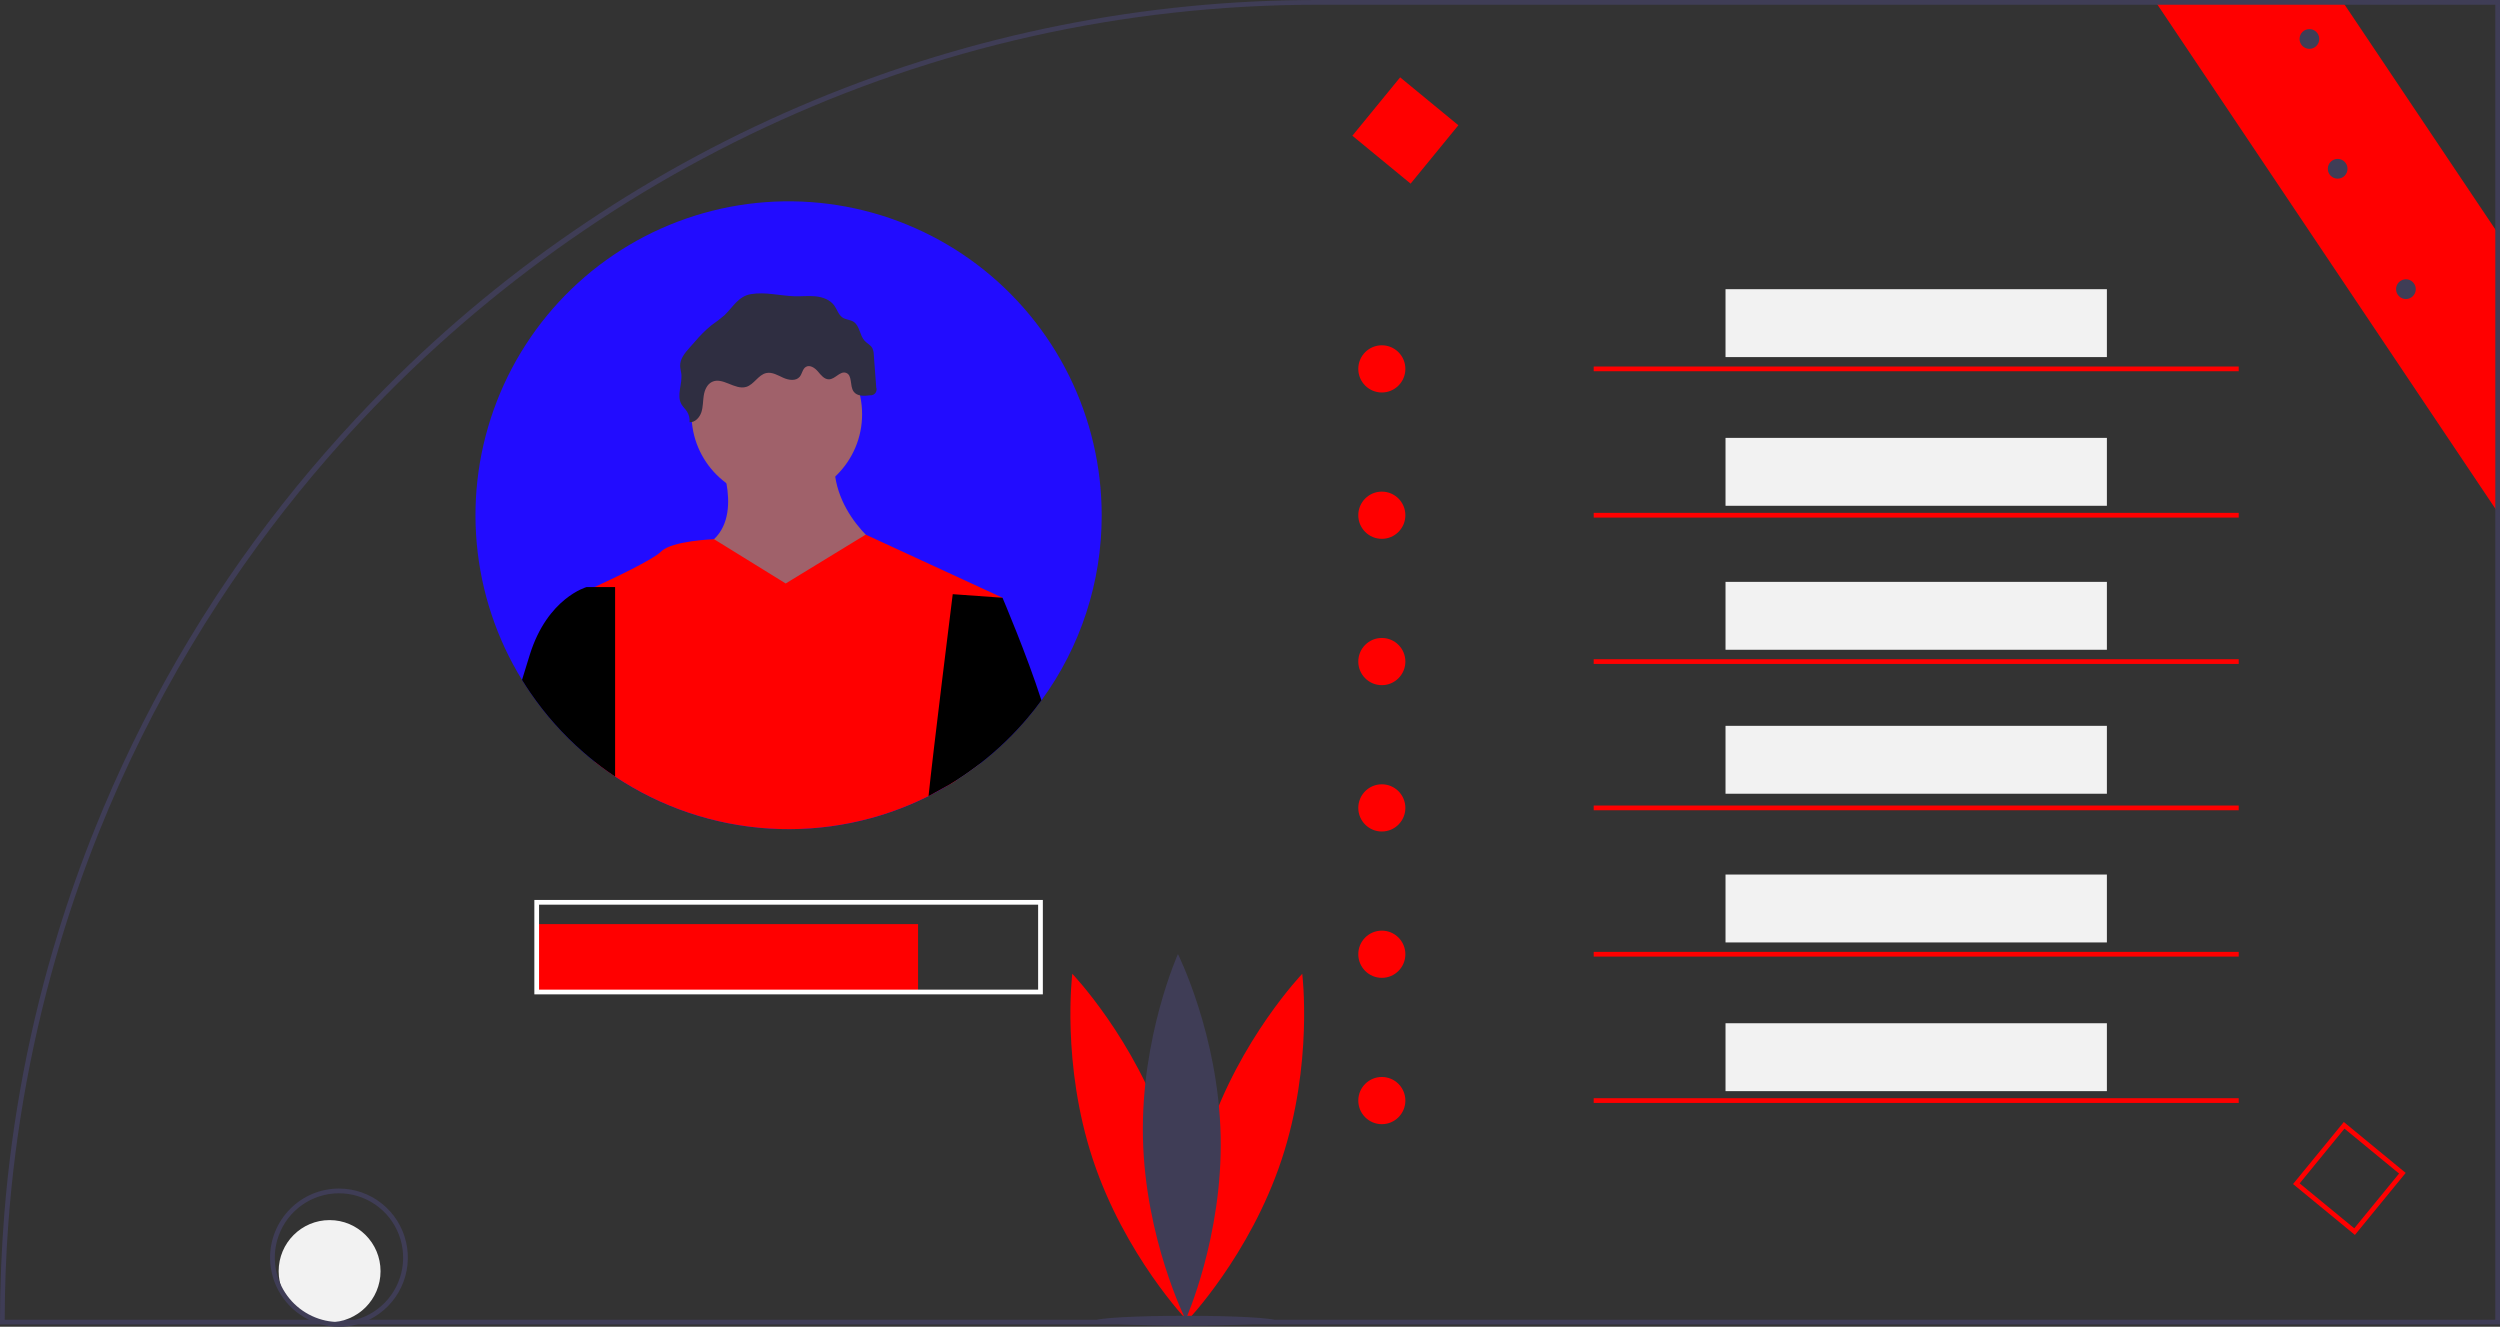<svg width="277" height="147" viewBox="0 0 277 147" fill="none" xmlns="http://www.w3.org/2000/svg">
<rect x="0" y="0" width="277" height="147" fill="#333333" stroke="none"/>
<g clip-path="url(#clip0_5_52)">
<path d="M277 26.194V57.134L276.478 56.355L239.051 0.523L238.699 0H259.441L259.79 0.523L276.478 25.414L277 26.194Z" fill="#FF0000"/>
<path d="M146.103 -0C126.913 -0.025 107.907 3.753 90.178 11.116C72.448 18.479 56.345 29.282 42.792 42.904C40.468 45.235 38.234 47.629 36.089 50.089C31.683 55.124 27.63 60.459 23.957 66.054C22.898 67.668 21.873 69.302 20.88 70.958C17.314 76.897 14.174 83.083 11.482 89.468C11.187 90.164 10.899 90.862 10.618 91.563C9.056 95.425 7.666 99.339 6.448 103.302C3.319 113.467 1.316 123.945 0.475 134.549C0.159 138.5 0.001 142.48 -6.10352e-05 146.487V146.749H277V-0H146.103ZM276.478 146.226H0.522C0.527 142.669 0.659 139.145 0.918 135.652C1.701 124.956 3.666 114.38 6.776 104.118C7.992 100.107 9.373 96.171 10.918 92.311C13.779 85.161 17.202 78.251 21.156 71.645C22.145 69.985 23.17 68.346 24.231 66.729C27.896 61.115 31.941 55.76 36.339 50.703C63.049 19.974 102.354 0.523 146.103 0.523H276.478V146.226Z" fill="#3F3D56"/>
<path d="M129.267 125.755C132.785 136.37 131.55 146.337 131.55 146.337C131.55 146.337 124.611 139.093 121.093 128.478C117.575 117.863 118.81 107.896 118.81 107.896C118.81 107.896 125.749 115.14 129.267 125.755Z" fill="#FF0000"/>
<path d="M133.832 125.755C130.314 136.37 131.55 146.337 131.55 146.337C131.55 146.337 138.489 139.093 142.006 128.478C145.524 117.863 144.289 107.896 144.289 107.896C144.289 107.896 137.35 115.14 133.832 125.755Z" fill="#FF0000"/>
<path d="M135.249 125.87C135.485 137.053 131.37 146.21 131.37 146.21C131.37 146.21 126.873 137.236 126.637 126.052C126.401 114.869 130.516 105.712 130.516 105.712C130.516 105.712 135.013 114.687 135.249 125.87Z" fill="#3F3D56"/>
<path d="M131.367 146.884C136.862 146.884 141.316 146.639 141.316 146.336C141.316 146.034 136.862 145.789 131.367 145.789C125.873 145.789 121.419 146.034 121.419 146.336C121.419 146.639 125.873 146.884 131.367 146.884Z" fill="#3F3D56"/>
<path d="M36.519 146.506C39.637 146.506 42.164 143.973 42.164 140.847C42.164 137.721 39.637 135.187 36.519 135.187C33.402 135.187 30.875 137.721 30.875 140.847C30.875 143.973 33.402 146.506 36.519 146.506Z" fill="#F2F2F2"/>
<path d="M37.555 131.691C35.531 131.693 33.591 132.501 32.16 133.936C30.73 135.371 29.925 137.316 29.923 139.345C29.923 139.387 29.923 139.429 29.925 139.471C29.95 140.884 30.364 142.262 31.121 143.454C31.877 144.646 32.948 145.605 34.214 146.226C34.662 146.447 35.131 146.623 35.614 146.749C36.887 147.084 38.225 147.084 39.498 146.749C39.981 146.623 40.451 146.447 40.899 146.226C42.451 145.468 43.701 144.205 44.445 142.642C45.188 141.08 45.382 139.311 44.994 137.625C44.606 135.938 43.659 134.433 42.308 133.355C40.957 132.277 39.281 131.691 37.555 131.691ZM39.422 146.226C38.814 146.394 38.186 146.478 37.555 146.477C37.43 146.477 37.304 146.474 37.182 146.467H37.179C36.675 146.441 36.176 146.361 35.69 146.226C34.662 145.944 33.711 145.434 32.905 144.735C32.099 144.036 31.46 143.165 31.034 142.185V142.183C30.457 140.849 30.301 139.371 30.586 137.945C30.871 136.52 31.583 135.216 32.628 134.208C33.673 133.201 35.001 132.537 36.432 132.307C37.864 132.077 39.331 132.291 40.638 132.921C41.945 133.551 43.028 134.566 43.743 135.831C44.458 137.096 44.77 138.549 44.638 139.997C44.506 141.444 43.935 142.817 43.003 143.93C42.071 145.044 40.822 145.845 39.422 146.226Z" fill="#3F3D56"/>
<path d="M101.722 102.391H59.467V109.914H101.722V102.391Z" fill="#FF0000"/>
<path d="M233.443 32.042H191.188V39.565H233.443V32.042Z" fill="#F2F2F2"/>
<path d="M233.443 48.518H191.188V56.041H233.443V48.518Z" fill="#F2F2F2"/>
<path d="M233.443 64.471H191.188V71.994H233.443V64.471Z" fill="#F2F2F2"/>
<path d="M233.443 80.423H191.188V87.946H233.443V80.423Z" fill="#F2F2F2"/>
<path d="M233.443 96.899H191.188V104.422H233.443V96.899Z" fill="#F2F2F2"/>
<path d="M233.443 113.375H191.188V120.898H233.443V113.375Z" fill="#F2F2F2"/>
<path d="M59.206 99.715V110.175H115.547V99.715H59.206ZM115.025 109.652H59.728V100.238H115.025V109.652Z" fill="white"/>
<path d="M153.107 43.488C154.547 43.488 155.715 42.317 155.715 40.873C155.715 39.428 154.547 38.258 153.107 38.258C151.666 38.258 150.498 39.428 150.498 40.873C150.498 42.317 151.666 43.488 153.107 43.488Z" fill="#FF0000"/>
<path d="M153.107 59.702C154.547 59.702 155.715 58.531 155.715 57.087C155.715 55.643 154.547 54.472 153.107 54.472C151.666 54.472 150.498 55.643 150.498 57.087C150.498 58.531 151.666 59.702 153.107 59.702Z" fill="#FF0000"/>
<path d="M153.107 75.916C154.547 75.916 155.715 74.746 155.715 73.301C155.715 71.857 154.547 70.686 153.107 70.686C151.666 70.686 150.498 71.857 150.498 73.301C150.498 74.746 151.666 75.916 153.107 75.916Z" fill="#FF0000"/>
<path d="M153.107 92.131C154.547 92.131 155.715 90.96 155.715 89.516C155.715 88.071 154.547 86.9 153.107 86.9C151.666 86.9 150.498 88.071 150.498 89.516C150.498 90.96 151.666 92.131 153.107 92.131Z" fill="#FF0000"/>
<path d="M153.107 108.345C154.547 108.345 155.715 107.174 155.715 105.73C155.715 104.285 154.547 103.114 153.107 103.114C151.666 103.114 150.498 104.285 150.498 105.73C150.498 107.174 151.666 108.345 153.107 108.345Z" fill="#FF0000"/>
<path d="M153.107 124.559C154.547 124.559 155.715 123.388 155.715 121.944C155.715 120.5 154.547 119.329 153.107 119.329C151.666 119.329 150.498 120.5 150.498 121.944C150.498 123.388 151.666 124.559 153.107 124.559Z" fill="#FF0000"/>
<path d="M248.05 40.611H176.582V41.134H248.05V40.611Z" fill="#FF0000"/>
<path d="M248.05 56.825H176.582V57.349H248.05V56.825Z" fill="#FF0000"/>
<path d="M248.05 73.04H176.582V73.563H248.05V73.04Z" fill="#FF0000"/>
<path d="M248.05 89.254H176.582V89.777H248.05V89.254Z" fill="#FF0000"/>
<path d="M248.05 105.468H176.582V105.991H248.05V105.468Z" fill="#FF0000"/>
<path d="M248.05 121.682H176.582V122.205H248.05V121.682Z" fill="#FF0000"/>
<path d="M260.925 136.831L254.069 131.191L259.694 124.317L266.55 129.957L260.925 136.831ZM254.803 131.119L260.853 136.095L265.816 130.029L259.766 125.053L254.803 131.119Z" fill="#FF0000"/>
<path d="M161.588 13.878L155.135 8.57L149.842 15.04L156.295 20.348L161.588 13.878Z" fill="#FF0000"/>
<path d="M122.068 57.087C122.079 64.464 119.74 71.651 115.39 77.601C114.895 78.281 114.376 78.945 113.83 79.585C112.291 81.405 110.569 83.061 108.692 84.528C108.504 84.675 108.314 84.821 108.121 84.965C107.417 85.493 106.692 85.995 105.948 86.469C105.721 86.613 105.494 86.754 105.265 86.89C104.746 87.206 104.217 87.508 103.679 87.795C103.415 87.936 103.149 88.075 102.883 88.208C97.416 90.943 91.326 92.183 85.228 91.802C79.13 91.421 73.24 89.434 68.153 86.04C67.882 85.862 67.616 85.679 67.353 85.491C66.857 85.14 66.369 84.774 65.894 84.397C65.456 84.052 65.028 83.694 64.609 83.328C62.398 81.4 60.439 79.2 58.779 76.779C58.455 76.306 58.142 75.825 57.84 75.336C55.026 70.758 53.31 65.588 52.825 60.233C52.34 54.877 53.1 49.482 55.046 44.471C56.991 39.46 60.069 34.969 64.037 31.352C68.006 27.735 72.756 25.089 77.916 23.623C83.076 22.157 88.505 21.91 93.777 22.902C99.048 23.895 104.018 26.099 108.296 29.341C112.574 32.584 116.045 36.777 118.434 41.591C120.824 46.406 122.067 51.71 122.068 57.087Z" fill="#220CFF"/>
<path d="M86.07 55.371C91.29 55.371 95.521 51.128 95.521 45.895C95.521 40.661 91.29 36.419 86.07 36.419C80.85 36.419 76.619 40.661 76.619 45.895C76.619 51.128 80.85 55.371 86.07 55.371Z" fill="#A0616A"/>
<path d="M79.573 50.435C79.573 50.435 82.723 57.542 78.391 60.306C74.059 63.07 85.48 74.52 85.48 74.52L98.081 61.096C98.081 61.096 91.386 56.753 92.568 49.646L79.573 50.435Z" fill="#A0616A"/>
<path d="M108.692 84.528C108.504 84.675 108.314 84.821 108.121 84.965C107.417 85.493 106.692 85.995 105.948 86.469C105.721 86.613 105.494 86.754 105.265 86.89L105.168 86.364L106.076 85.891L108.692 84.528Z" fill="#A0616A"/>
<path d="M105.265 86.89C105.494 86.754 105.721 86.613 105.948 86.469L105.956 86.364L106.076 85.891L111.076 66.23L95.919 59.237L87.056 64.65L79.116 59.742C79.116 59.742 74.452 59.911 73.271 61.096C72.345 62.025 67.804 64.161 65.874 65.045C65.336 65.291 65.002 65.44 65.002 65.44C65.002 65.44 65.3 74.4 65.894 84.397C66.369 84.774 66.857 85.14 67.352 85.491C67.616 85.679 67.882 85.862 68.153 86.04C73.24 89.434 79.13 91.421 85.228 91.802C91.326 92.183 97.416 90.943 102.883 88.208L105.265 86.89Z" fill="#FF0000"/>
<path d="M68.153 65.045V86.04C67.882 85.862 67.616 85.679 67.352 85.491C66.857 85.14 66.369 84.774 65.894 84.397C65.456 84.052 65.028 83.694 64.609 83.328C62.398 81.4 60.439 79.2 58.779 76.779C58.455 76.306 58.142 75.825 57.84 75.336C58.096 74.494 58.382 73.564 58.701 72.546C60.67 66.23 65.002 65.045 65.002 65.045H68.153Z" fill="black"/>
<path d="M105.265 86.89C105.494 86.754 105.721 86.613 105.948 86.469C106.691 85.995 107.416 85.494 108.121 84.965C108.314 84.821 108.504 84.675 108.692 84.528C110.569 83.061 112.291 81.405 113.83 79.586C114.376 78.945 114.895 78.281 115.39 77.601C113.786 72.574 111.076 66.23 111.076 66.23L105.562 65.835C105.562 65.835 103.324 83.796 102.883 88.208L105.265 86.89Z" fill="black"/>
<path d="M80.275 34.927C79.803 35.331 79.309 35.709 78.797 36.061C78.151 36.598 77.555 37.192 77.015 37.836L76.406 38.52C75.887 39.102 75.337 39.767 75.359 40.547C75.367 40.836 75.455 41.117 75.49 41.405C75.628 42.545 74.933 43.799 75.505 44.794C75.671 45.082 75.927 45.307 76.109 45.584C76.341 45.94 76.444 46.364 76.4 46.787C77.015 46.812 77.52 46.26 77.713 45.674C77.905 45.087 77.879 44.454 77.973 43.844C78.067 43.234 78.331 42.589 78.884 42.317C80.063 41.738 81.418 43.244 82.677 42.869C83.556 42.606 84.019 41.514 84.918 41.331C85.561 41.2 86.18 41.583 86.778 41.854C87.376 42.126 88.182 42.252 88.605 41.748C88.885 41.415 88.915 40.881 89.286 40.654C89.731 40.383 90.288 40.761 90.625 41.159C90.962 41.557 91.334 42.044 91.854 42.03C92.545 42.011 93.074 41.088 93.73 41.307C94.47 41.554 94.129 42.741 94.578 43.381C94.958 43.921 95.753 43.889 96.406 43.8C96.516 43.811 96.627 43.794 96.729 43.751C96.831 43.707 96.92 43.638 96.988 43.551C97.056 43.463 97.101 43.36 97.118 43.25C97.136 43.14 97.125 43.028 97.087 42.924L96.814 39.296C96.813 39.046 96.759 38.799 96.654 38.572C96.465 38.227 96.071 38.052 95.804 37.763C95.241 37.156 95.268 36.091 94.569 35.65C94.206 35.421 93.731 35.427 93.37 35.194C92.907 34.895 92.758 34.296 92.434 33.849C91.971 33.212 91.162 32.916 90.379 32.835C89.596 32.754 88.806 32.852 88.02 32.826C86.421 32.774 84.822 32.322 83.215 32.587C81.814 32.817 81.225 34.01 80.275 34.927Z" fill="#2F2E41"/>
<path d="M266.576 33.133C267.179 33.133 267.668 32.643 267.668 32.039C267.668 31.434 267.179 30.944 266.576 30.944C265.973 30.944 265.484 31.434 265.484 32.039C265.484 32.643 265.973 33.133 266.576 33.133Z" fill="#3F3D56"/>
<path d="M259.012 19.796C259.615 19.796 260.104 19.306 260.104 18.701C260.104 18.097 259.615 17.606 259.012 17.606C258.409 17.606 257.92 18.097 257.92 18.701C257.92 19.306 258.409 19.796 259.012 19.796Z" fill="#3F3D56"/>
<path d="M255.882 5.412C256.485 5.412 256.974 4.922 256.974 4.318C256.974 3.713 256.485 3.223 255.882 3.223C255.279 3.223 254.79 3.713 254.79 4.318C254.79 4.922 255.279 5.412 255.882 5.412Z" fill="#3F3D56"/>
</g>
<defs>
<clipPath id="clip0_5_52">
<rect width="277" height="147" fill="white"/>
</clipPath>
</defs>
</svg>
